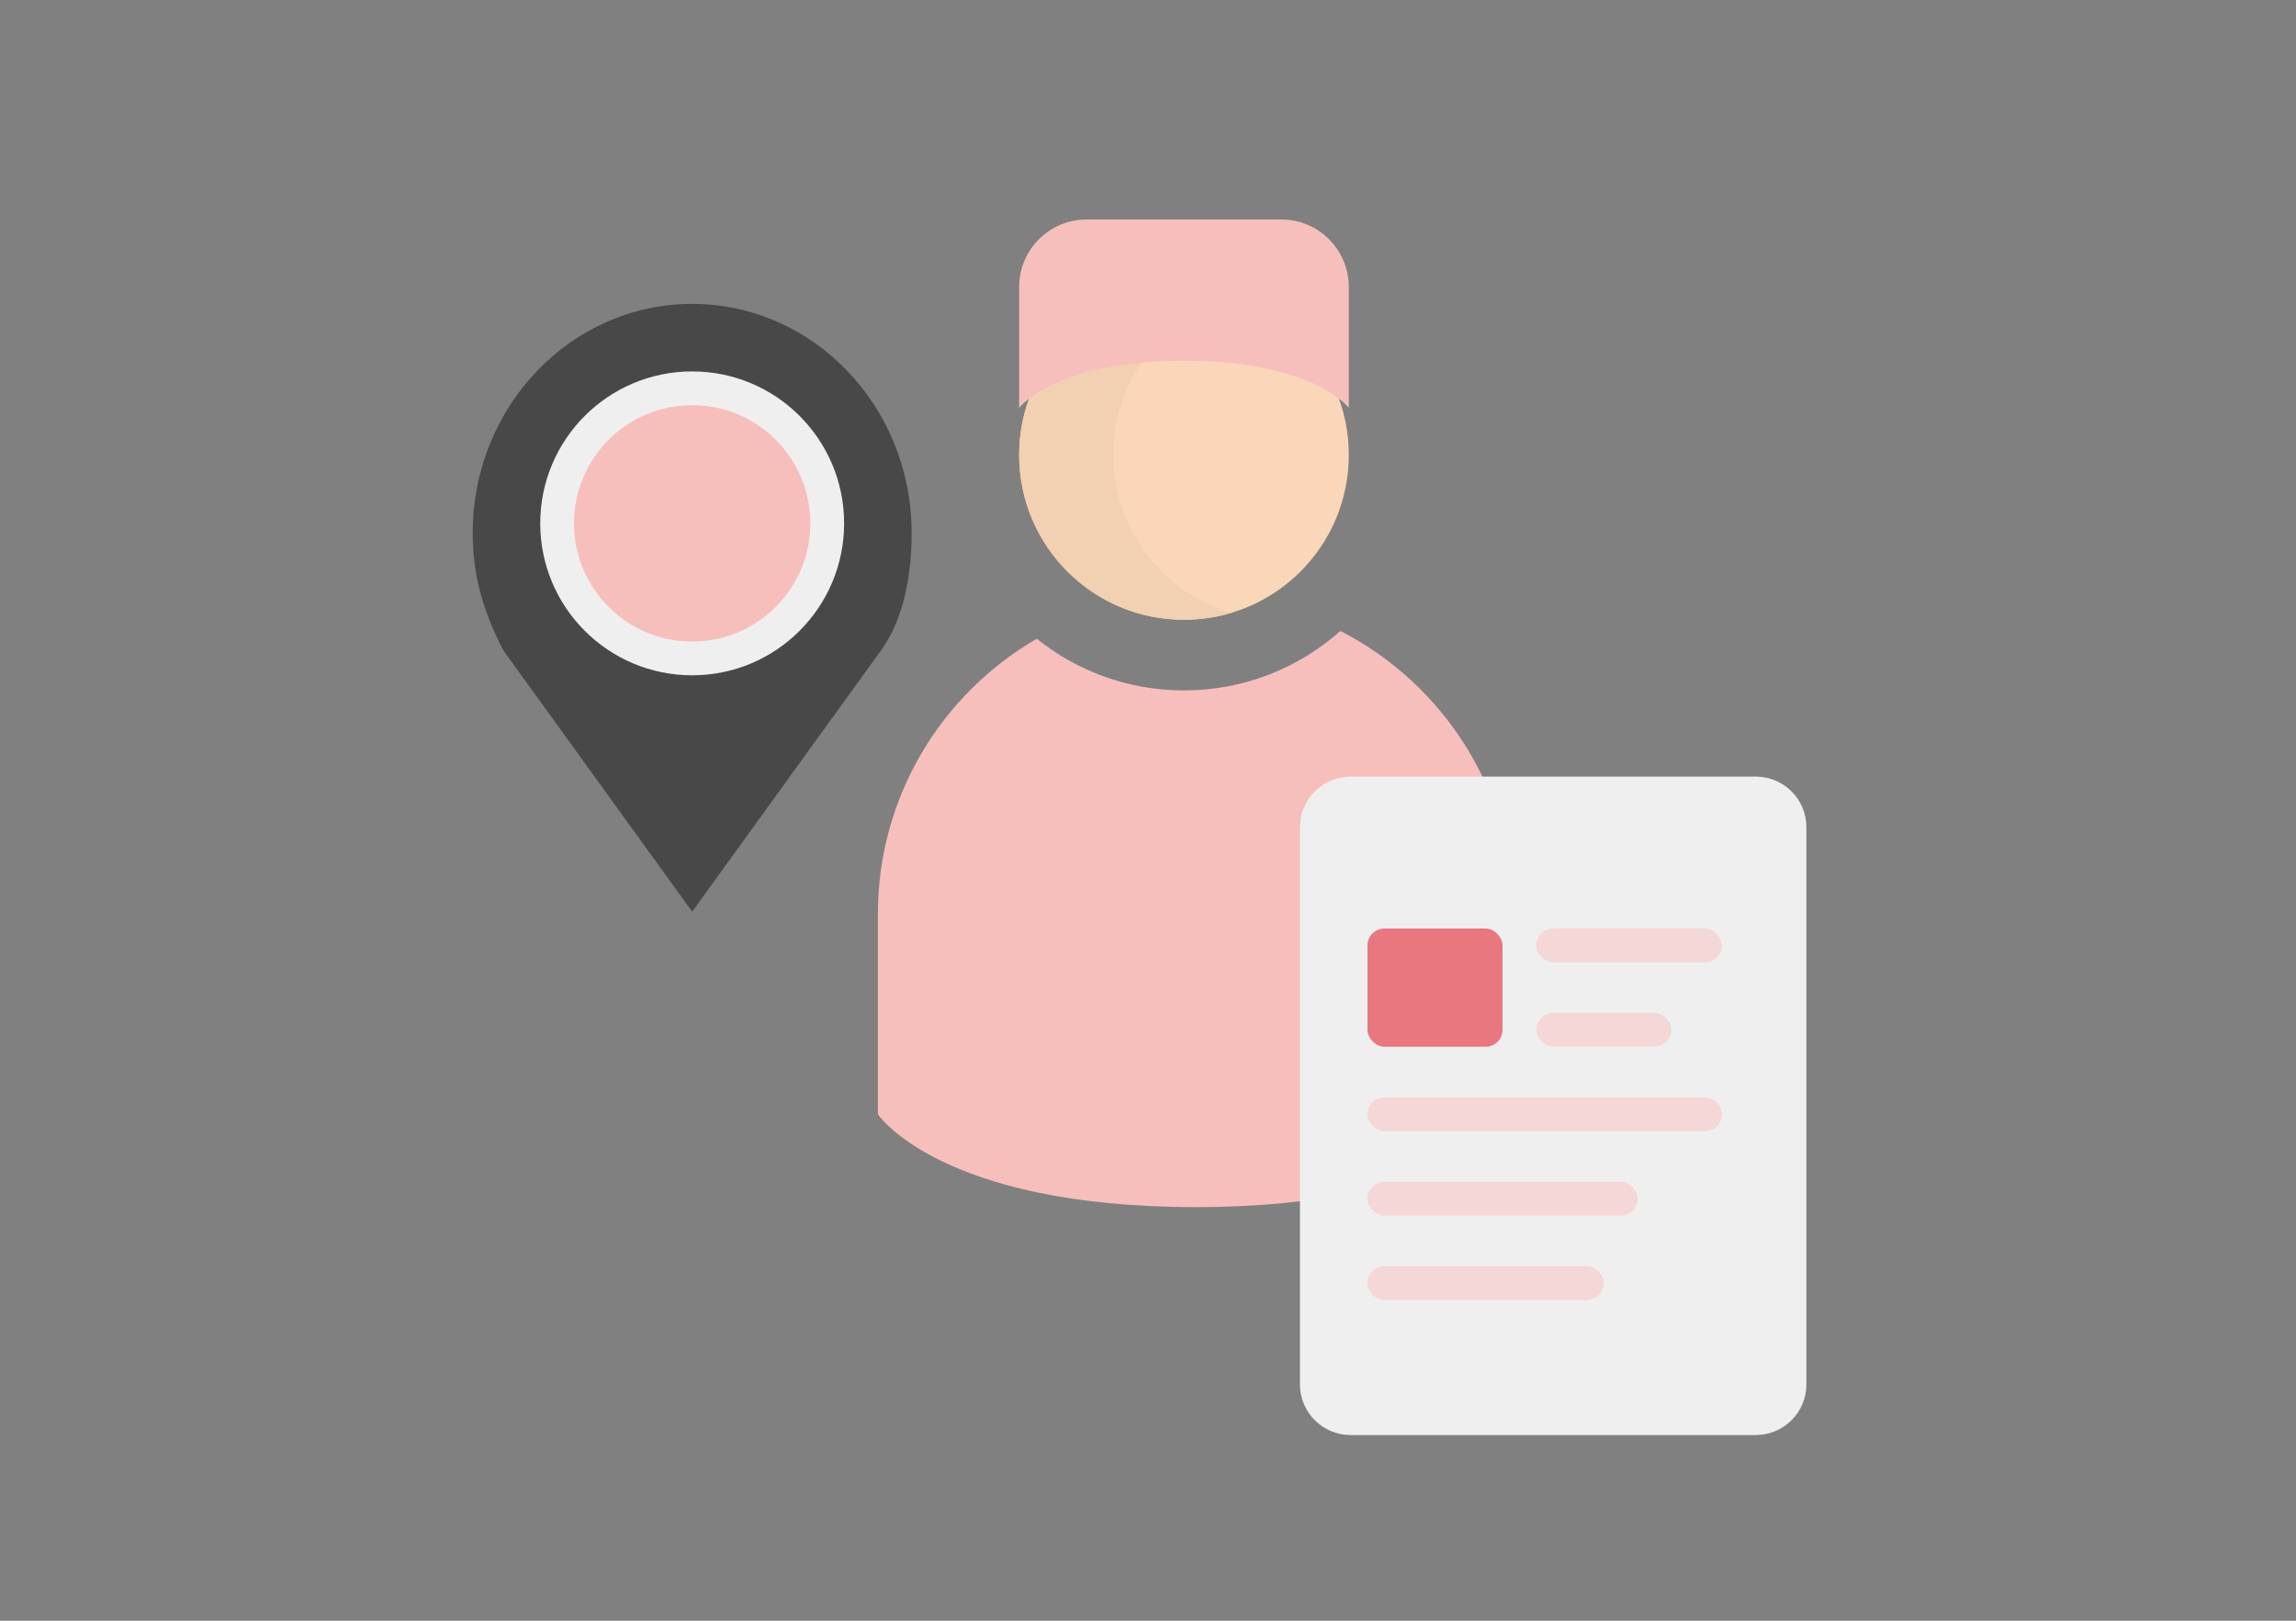<svg width="136" height="96" viewBox="0 0 136 96" fill="none" xmlns="http://www.w3.org/2000/svg">
<rect x="0" y="0" width="136" height="96" fill="#808080" stroke="none"/>
<ellipse cx="70.131" cy="26.948" rx="9.763" ry="9.763" fill="#FAD7B9"/>
<path d="M72.92 36.306C68.887 35.106 65.947 31.37 65.947 26.947C65.947 22.525 68.887 18.789 72.92 17.589C72.036 17.326 71.1 17.185 70.131 17.185C64.739 17.185 60.368 21.556 60.368 26.948C60.368 32.34 64.739 36.711 70.131 36.711C71.1 36.711 72.036 36.569 72.92 36.306Z" fill="#F2D0B2"/>
<path d="M61.414 37.835C55.786 41.091 52 47.176 52 54.145V66C52 66 55.657 71.5 70.829 71.5C86 71.5 89.657 66 89.657 66V54.145C89.657 46.831 85.487 40.492 79.395 37.373C76.932 39.564 73.687 40.895 70.131 40.895C66.833 40.895 63.802 39.75 61.414 37.835Z" fill="#F7BFBC"/>
<path d="M60.368 17C60.368 14.791 62.158 13 64.368 13H75.894C78.103 13 79.894 14.791 79.894 17V24.158C79.894 24.158 77.802 21.368 70.131 21.368C62.46 21.368 60.368 24.158 60.368 24.158V17Z" fill="#F7BFBC"/>
<path d="M41 18C48.18 18 54 24.076 54 31.57C54 34.077 53.53 36.665 52.181 38.531L41 54L29.819 38.531C28.5 36 28 33.841 28 31.57C28 24.076 33.82 18 41 18ZM41 25.86C37.979 25.86 35.529 28.417 35.529 31.57C35.529 34.724 37.979 37.281 41 37.281C44.021 37.281 46.471 34.724 46.471 31.57C46.471 28.417 44.021 25.86 41 25.86Z" fill="#484848"/>
<path d="M77 49C77 47.343 78.343 46 80 46H104C105.657 46 107 47.343 107 49V82C107 83.657 105.657 85 104 85H80C78.343 85 77 83.657 77 82V49Z" fill="#EFEFEF"/>
<rect x="91" y="55" width="11" height="2" rx="1" fill="#F5D7D7"/>
<rect x="91" y="60" width="8" height="2" rx="1" fill="#F5D7D7"/>
<rect x="81" y="70" width="16" height="2" rx="1" fill="#F5D7D7"/>
<rect x="81" y="75" width="14" height="2" rx="1" fill="#F5D7D7"/>
<rect x="81" y="65" width="21" height="2" rx="1" fill="#F5D7D7"/>
<circle cx="41" cy="31" r="8" fill="#F7BFBC" stroke="#EFEFEF" stroke-width="2"/>
<rect x="81" y="55" width="8" height="7" rx="1" fill="#E87780"/>
</svg>
